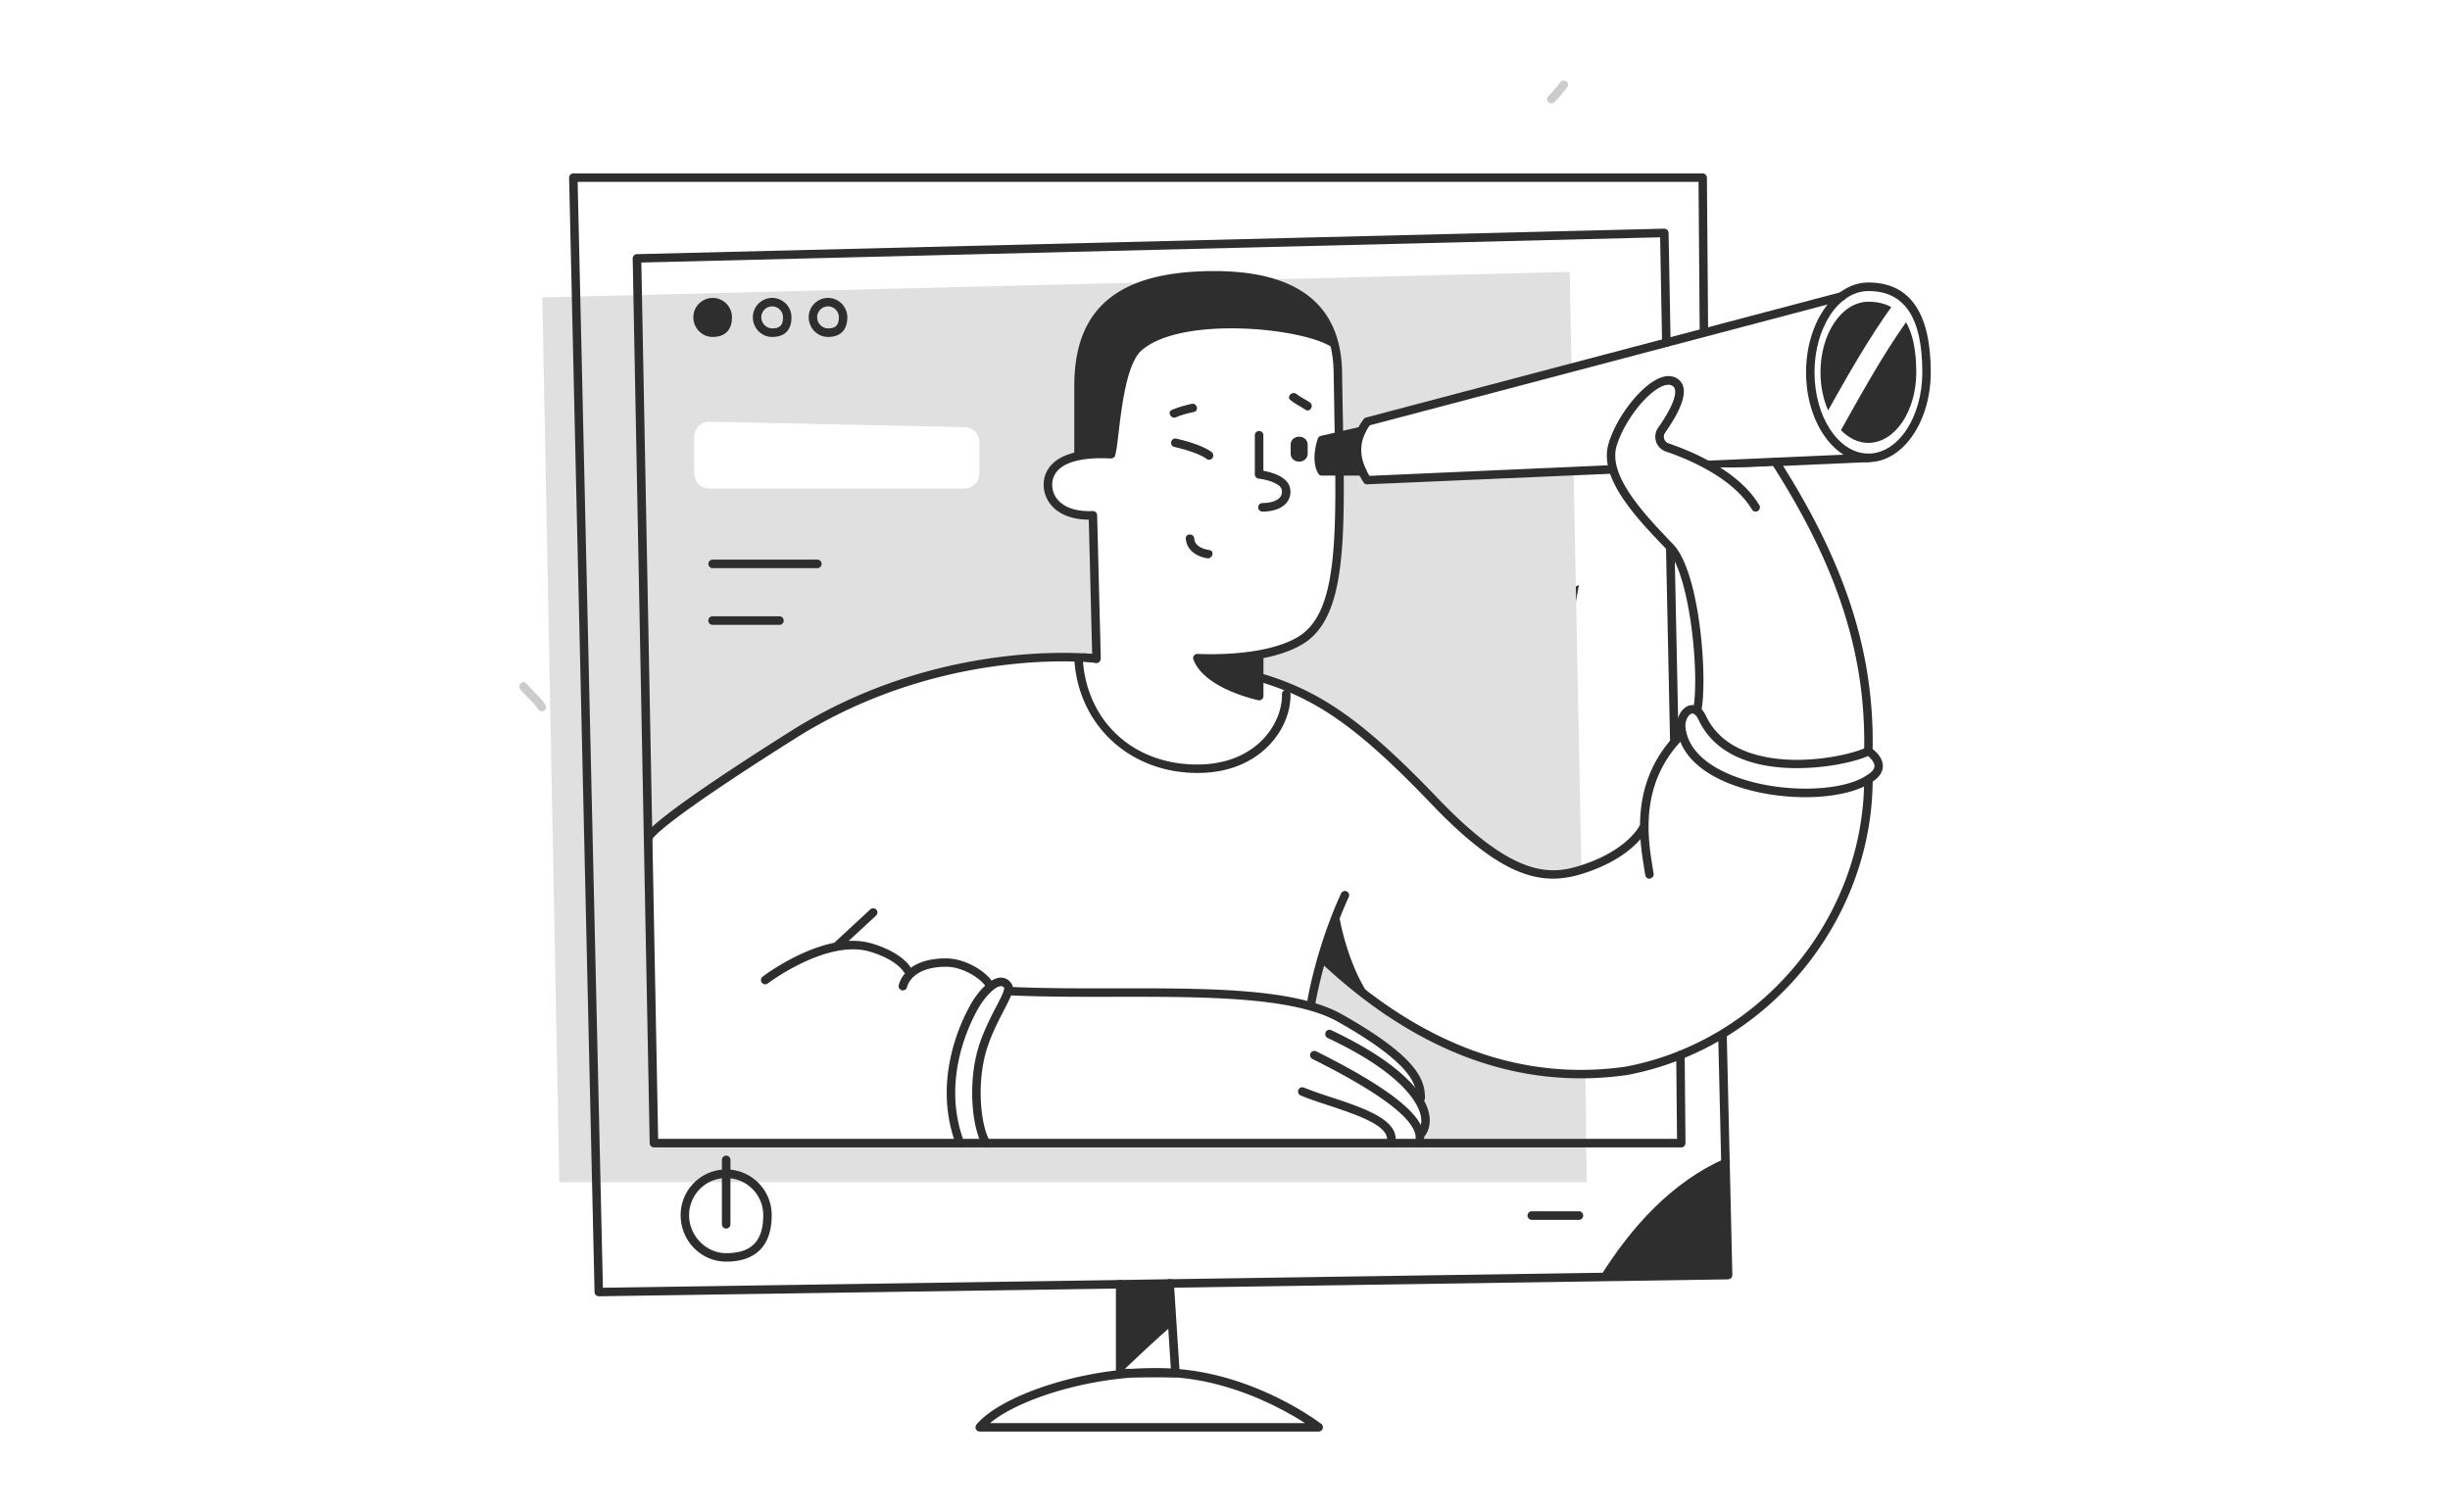 <svg xmlns="http://www.w3.org/2000/svg" width="486" height="300" fill="none">
    <path fill="#fff" d="M0 0h486v300H0z"/>
    <path fill="#CCC" d="M108.218 139.871c-1.041-1.626-2.576-2.828-3.81-4.278-.706-.83-1.888.372-1.2 1.203 1.147 1.343 2.593 2.439 3.546 3.924.6.902 2.046.071 1.464-.849Z"/>
    <path fill="#2E2E2E" d="m317.388 253.329 25.405-.389-.53-23.141c-10.603 4.685-18.542 13.436-24.875 23.53Z"/>
    <path fill="#CCC" d="M309.448 16.373a21.35 21.35 0 0 1-2.328 2.705c-.777.76.423 1.962 1.199 1.202.953-.937 1.8-1.962 2.594-3.04.635-.902-.829-1.75-1.465-.867Z"/>
    <path fill="#2E2E2E" d="m303.856 120.32 9.35-4.261-1.623 8.91-7.727-4.649Z"/>
    <path fill="#E0E0E0" d="M314.741 234.519H110.953l-3.37-175.524 203.788-5.056 2.347 119.556.759 38.998.088 4.56.176 17.466Z"/>
    <path fill="#2E2E2E" d="M118.786 257.165a.856.856 0 0 1-.847-.831l-5.045-221.08a.842.842 0 0 1 .846-.85h224.007c.459 0 .847.372.847.831l.247 30.76c0 .46-.371.849-.829.849a.844.844 0 0 1-.847-.831l-.23-29.93H114.587l5.011 219.385 222.33-3.341-1.094-46.936a.849.849 0 0 1 .83-.866c.441-.017.847.354.864.831l1.112 47.784c0 .23-.089.442-.23.601a.94.94 0 0 1-.6.265l-224.024 3.359Z"/>
    <path fill="#fff" d="M191.279 96.931h-50.563a3 3 0 0 1-2.999-3.005V86.66a3 3 0 0 1 2.999-3.005l50.563 1.079a3 3 0 0 1 2.999 3.005v6.187c.018 1.644-1.34 3.005-2.999 3.005Z"/>
    <path fill="#2E2E2E" d="M144.35 62.937c0 1.662-.653 3.058-2.999 3.058-1.658 0-2.999-1.396-2.999-3.058a3 3 0 0 1 2.999-3.005 3.011 3.011 0 0 1 2.999 3.005Z"/>
    <path fill="#2E2E2E" d="M141.369 66.844c-2.118 0-3.829-1.75-3.829-3.907a3.84 3.84 0 0 1 3.829-3.836c2.117 0 3.828 1.732 3.828 3.836 0 2.528-1.359 3.907-3.828 3.907Zm0-6.064a2.163 2.163 0 0 0-2.153 2.157c0 1.202.988 2.21 2.153 2.21 1.534 0 2.152-.637 2.152-2.21 0-1.185-.97-2.157-2.152-2.157ZM153.171 66.844c-2.117 0-3.828-1.75-3.828-3.907a3.84 3.84 0 0 1 3.828-3.836c2.117 0 3.829 1.732 3.829 3.836.017 2.528-1.341 3.907-3.829 3.907Zm0-6.064a2.163 2.163 0 0 0-2.152 2.157c0 1.202.988 2.21 2.152 2.21 1.535 0 2.153-.637 2.153-2.21a2.152 2.152 0 0 0-2.153-2.157ZM144.05 250.288c-4.993 0-9.033-4.137-9.033-9.228 0-5.003 4.058-9.051 9.033-9.051 4.993 0 9.033 4.066 9.033 9.051 0 6.046-3.123 9.228-9.033 9.228Zm0-16.582c-4.058 0-7.357 3.306-7.357 7.372 0 4.083 3.37 7.531 7.357 7.531 5.011 0 7.357-2.387 7.357-7.531 0-4.066-3.299-7.372-7.357-7.372ZM164.251 66.844c-2.117 0-3.829-1.75-3.829-3.907a3.84 3.84 0 0 1 3.829-3.836c2.099 0 3.828 1.732 3.828 3.836 0 2.528-1.358 3.907-3.828 3.907Zm0-6.064a2.164 2.164 0 0 0-2.153 2.157c0 1.202.988 2.21 2.153 2.21 1.535 0 2.152-.637 2.152-2.21 0-1.185-.97-2.157-2.152-2.157ZM162.116 112.718h-20.747a.848.848 0 0 1-.847-.848c0-.478.37-.849.847-.849h20.765c.458 0 .847.371.847.849a.852.852 0 0 1-.865.848ZM154.618 123.961h-13.267a.848.848 0 0 1-.847-.848c0-.478.371-.849.847-.849h13.267c.459 0 .847.371.847.849a.837.837 0 0 1-.847.848Z"/>
    <path fill="#2E2E2E" d="M144.05 243.729a.848.848 0 0 1-.847-.848v-12.728a.848.848 0 1 1 1.694 0v12.728a.848.848 0 0 1-.847.848ZM233.145 273.252h-10.939a.848.848 0 0 1-.846-.849v-17.642c0-.46.37-.849.846-.849.477 0 .847.371.847.849v16.794h9.21l-1.094-16.901a.848.848 0 0 1 .794-.901c.476-.035.864.318.899.795l1.147 17.784c.018.23-.07.46-.229.637a.883.883 0 0 1-.635.283Z"/>
    <path fill="#2E2E2E" d="m232.545 262.91-.529-8.291-9.81.142v17.642h.036c3.387-3.217 6.792-6.417 10.303-9.493Z"/>
    <path fill="#2E2E2E" d="M261.584 284h-67.235a.867.867 0 0 1-.759-.477.88.88 0 0 1 .106-.902c5.011-6.081 23.359-12.233 39.502-11.066 16.001 1.149 28.369 10.536 28.898 10.925.282.212.406.601.282.937a.816.816 0 0 1-.794.583Zm-65.189-1.679h62.472c-4.234-2.723-14.131-8.221-25.775-9.069-14.149-1.043-30.522 3.871-36.697 9.069ZM332.137 148.127a.856.856 0 0 1-.847-.831l-.812-38.75a.847.847 0 0 1 .83-.866h.017c.459 0 .829.371.847.831l.812 38.75a.849.849 0 0 1-.83.866h-.017Z"/>
    <path fill="#fff" d="m281.415 226.724-151.691.901-.282-63.216s44.565-38.503 87.983-33.818c0-.937-.335-24.838-.353-27.295-.017-1.078-2.328-.866-3.14-1.078 0 0-3.564-1.715-5.081-3.448-.441-1.255-.441-3.924-.459-5.232 3.388-2.705 3.952-2.687 7.975-4.438 1.252-.547 3.299-24.696 12.473-27.03.318-.07 33.962 0 36.008 7.426-.176.3.159 30.636.494 42.851-1.905 12.746-7.657 14.797-14.837 17.749.176 1.202-.476 3.04-.3 4.242 2.999-.123 21.4 11.032 29.745 19.499 3.317 3.359 7.022 6.7 9.668 10.66 2.894 2.475 5.734 4.685 8.98 6.47 5.858 3.253 11.715 2.846 15.879 1.821v39.687c-33.115 0-52.328-22.539-52.328-22.539l-2.099 9.316c30.592 13.559 21.365 27.472 21.365 27.472Z"/>
    <path fill="#2E2E2E" d="M216.349 129.707c-6.104-.46-32.991-1.379-59.526 15.362-13.09 8.256-28.757 18.633-29.074 21.072a.998.998 0 0 0 .229.76.827.827 0 0 0 .617.266.844.844 0 0 0 .583-.23.81.81 0 0 0 .264-.531c.371-.601 3.44-4.225 28.299-19.905 29.498-18.615 59.402-15.026 59.702-14.991a.906.906 0 0 0 .6-.159 48.837 48.837 0 0 0-1.694-1.644ZM260.208 199.27c-.053 0-.088 0-.141-.018a.83.83 0 0 1-.688-.972c.018-.106 1.729-10.324 6.651-21.037a.818.818 0 0 1 1.112-.407c.423.195.6.69.406 1.114-4.817 10.501-6.581 20.913-6.599 21.019-.053.424-.335.301-.741.301ZM313.206 241.997h-9.35a.848.848 0 0 1 0-1.697h9.35a.848.848 0 0 1 0 1.697Z"/>
    <path fill="#2E2E2E" d="M220.424 89.277c-5.522-.283-9.421.619-11.573 2.652-1.5 1.432-1.817 3.093-1.817 4.242 0 1.715.706 3.342 1.976 4.561 1.129 1.079 3.228 2.334 6.969 2.369l.67 26.623c-.441-.035-1.041-.07-1.764-.123.37.601.758 1.184 1.164 1.767.847.071 1.323.124 1.359.124a.836.836 0 0 0 .67-.212.897.897 0 0 0 .282-.654l-.723-28.409a.86.86 0 0 0-.265-.601c-.158-.159-.388-.23-.617-.23-2.911.124-5.187-.53-6.581-1.873a4.58 4.58 0 0 1-1.447-3.342c0-1.184.442-2.21 1.288-3.022 1.782-1.698 5.346-2.458 10.321-2.192.424.017.865-.336.882-.796a.822.822 0 0 0-.794-.884ZM250.434 101.493a.848.848 0 0 1-.846-.849c0-.477.37-.848.846-.848 1.571 0 2.876-.425 3.476-1.132.335-.406.459-.884.353-1.485-.23-1.326-3.176-2.068-4.587-2.227-.424-.053-.759-.407-.759-.831v-7.725a.848.848 0 1 1 1.694 0v7c1.57.283 4.904 1.15 5.31 3.518.177 1.096-.07 2.068-.723 2.846-.953 1.114-2.629 1.733-4.764 1.733ZM239.831 91.204a.815.815 0 0 1-.511-.177c-1.482-1.131-5.099-2.086-6.352-2.35a.86.86 0 0 1-.652-1.009.857.857 0 0 1 1.005-.654c.194.036 4.94 1.079 7.022 2.67.37.283.441.813.159 1.184a.79.79 0 0 1-.671.336ZM256.027 88.27v1.679c0 2.174 3.37 2.174 3.37 0v-1.68c0-2.174-3.37-2.174-3.37 0ZM236.391 80.12c-1.359.3-2.664.654-3.934 1.202-.988.424-.142 1.892.846 1.45 1.13-.495 2.329-.778 3.529-1.043 1.059-.212.617-1.839-.441-1.609ZM259.82 79.82c-.864-.584-1.817-1.008-2.629-1.644-.846-.672-2.046.512-1.199 1.202.935.742 1.993 1.255 2.964 1.909.917.6 1.764-.849.864-1.468ZM239.919 109.13c-1.252-.195-2.928-.778-3.016-2.281-.071-1.078-1.747-1.078-1.676 0 .141 2.298 2.152 3.571 4.251 3.907 1.041.159 1.5-1.467.441-1.626Z"/>
    <path fill="#2E2E2E" d="M237.52 153.342c-13.408 0-23.659-9.475-24.417-22.628a.835.835 0 0 1 .794-.884c.458-.017.864.336.882.796.723 12.551 10.197 21.231 23.076 21.037 6.563-.089 10.498-2.74 12.65-4.968 2.435-2.528 3.864-5.887 3.793-8.98a.847.847 0 0 1 .829-.866h.018c.459 0 .829.371.847.83.07 3.589-1.482 7.301-4.27 10.183-2.364 2.457-6.686 5.392-13.831 5.48h-.371Z"/>
    <path fill="#2E2E2E" d="M266.365 82.03c-.052-2.617-.105-5.357-.141-8.186-.211-13.311-8.733-20.064-25.334-20.064-18.966 0-27.787 7.248-27.787 22.787v13.506c0 .46.37.848.847.848a.852.852 0 0 0 .811-.619c2.453-.194 3.511.39 6.246.372 1.041-.725 1.076-17.413 5.504-21.214 7.833-6.735 31.263-4.49 37.437-.742.371 1.573.565 3.288.6 5.144.053 2.828.106 5.569.141 8.185.477 24.749.777 39.705-7.374 44.407-6.987 4.048-19.619 3.27-19.742 3.27a.8.8 0 0 0-.723.336.807.807 0 0 0-.106.796c2.152 5.727 12.42 7.955 12.861 8.061a.849.849 0 0 0 .706-.177.865.865 0 0 0 .317-.654v-7.531c2.682-.53 5.346-1.361 7.551-2.634 8.98-5.197 8.68-20.506 8.186-45.892ZM197.172 195.345c-.865-2.104-5.258-5.215-9.527-5.215-3.388 0-5.575.849-6.969 1.874v-.018c-.071-.124-1.623-2.987-7.71-4.808-1.499-.442-3.052-.584-4.622-.513l5.434-5.02c.335-.319.37-.849.053-1.185-.318-.336-.847-.371-1.182-.053l-7.163 6.629c-7.198 1.45-13.832 6.435-14.202 6.718a.846.846 0 0 0-.159 1.184.858.858 0 0 0 .67.336.822.822 0 0 0 .512-.176c.123-.089 11.714-8.822 20.218-6.311 5.328 1.573 6.687 3.959 6.704 3.959a.827.827 0 0 0 .318.336c-1.023 1.185-1.253 2.298-1.27 2.404a.827.827 0 0 0 .67.973c.459.088.9-.212.988-.654.035-.159.917-4.013 7.763-4.013 3.599 0 7.374 2.74 7.974 4.172a.844.844 0 0 0 .776.512.692.692 0 0 0 .318-.07c.37-.142.582-.637.406-1.061Z"/>
    <path fill="#2E2E2E" d="M190.432 227.625a.857.857 0 0 1-.794-.548c-4.816-12.887 1.129-24.749 3.07-28.09 1.076-1.839 3.493-4.985 5.787-5.039.653 0 1.5.195 2.188 1.238.652 1.008-.142 2.528-1.571 5.303-1.288 2.475-2.875 5.569-3.705 8.857-1.729 6.877-.617 14.514.936 16.971a.84.84 0 0 1-.265 1.167.837.837 0 0 1-1.165-.266c-1.94-3.076-2.893-11.331-1.146-18.279.882-3.482 2.593-6.806 3.846-9.227.741-1.432 1.676-3.236 1.605-3.695-.229-.336-.494-.389-.688-.371-1.2.035-3.193 2.209-4.358 4.207-1.852 3.164-7.515 14.461-2.946 26.641a.83.83 0 0 1-.494 1.078.99.99 0 0 1-.3.053Z"/>
    <path fill="#2E2E2E" d="M281.803 218.715a.848.848 0 0 1-.847-.848c0-2.228 0-6.4-15.631-15.203-8.839-4.968-26.746-4.932-44.036-4.915-7.145.018-14.537.018-21.347-.3a.834.834 0 0 1-.794-.884c.017-.46.441-.831.882-.796 6.774.319 14.149.319 21.277.301 18.33-.018 35.637-.053 44.864 5.144 15.226 8.574 16.496 13.1 16.496 16.671-.035.459-.406.83-.864.83Z"/>
    <path fill="#2E2E2E" d="M282.05 225.61a.868.868 0 0 1-.459-.142.833.833 0 0 1-.229-1.166c.617-.92.741-2.051.37-3.377-.617-2.192-3.617-8.061-18.366-15.008a.855.855 0 0 1-.405-1.132.85.85 0 0 1 1.129-.406c10.991 5.179 17.836 10.889 19.265 16.069.494 1.785.283 3.429-.6 4.755-.176.265-.441.407-.705.407Z"/>
    <path fill="#2E2E2E" d="M281.468 227.625a.838.838 0 0 1-.794-1.131c.899-2.422-1.888-7.231-20.325-16.405a.854.854 0 0 1-.388-1.132.85.85 0 0 1 1.129-.389c16.143 8.044 22.883 13.913 21.154 18.491a.794.794 0 0 1-.776.566Z"/>
    <path fill="#2E2E2E" d="M275.875 227.625c-.071 0-.159-.018-.247-.035a.832.832 0 0 1-.565-1.043c.918-3.147-5.963-5.41-11.503-7.248-2.046-.672-3.969-1.308-5.557-1.98a.839.839 0 0 1-.441-1.114c.176-.424.67-.619 1.111-.442 1.518.637 3.405 1.273 5.417 1.927 6.545 2.157 13.973 4.614 12.596 9.334a.862.862 0 0 1-.811.601Z"/>
    <path fill="#fff" d="m365.587 59.578-94.599 23.229s-2.558 5.869-1.288 8.503c1.253 2.634 1.535 4.773 1.535 4.773l100.227-5.303s10.162-4.367 9.844-16.936c-.317-12.569-5.169-15.397-6.774-16.21-1.624-.796-5.346-1.786-8.945 1.944Z"/>
    <path fill="#2E2E2E" d="M375.167 60.922c-1.359-.76-2.894-1.061-4.534-1.061-5.258 0-9.51 6.258-9.51 14 0 2.776.565 5.375 1.518 7.55 3.916-6.984 7.868-13.966 12.526-20.49ZM365.181 85.335c1.535 1.59 3.423 2.528 5.434 2.528 5.257 0 9.509-6.258 9.509-14.001 0-4.579-.758-7.76-2.029-9.935-4.798 6.788-8.821 14.125-12.914 21.408Z"/>
    <path fill="#2E2E2E" d="M370.633 91.681c-6.828 0-12.368-7.99-12.368-17.82 0-9.828 5.558-17.819 12.368-17.819 8.203 0 12.367 5.993 12.367 17.82 0 9.829-5.557 17.82-12.367 17.82Zm0-33.941c-5.893 0-10.692 7.23-10.692 16.122s4.799 16.122 10.692 16.122c5.892 0 10.691-7.23 10.691-16.122 0-10.854-3.511-16.122-10.691-16.122Z"/>
    <path fill="#2E2E2E" d="M271.2 96.1a.835.835 0 0 1-.706-.388c-2.893-4.473-2.876-8.715.035-12.587a.731.731 0 0 1 .459-.3l94.175-24.856a.83.83 0 0 1 1.024.601.826.826 0 0 1-.6 1.026L271.711 84.38c-2.223 3.112-2.24 6.4-.053 10.024l48.341-2.14a.86.86 0 0 1 .882.814.849.849 0 0 1-.812.884l-48.834 2.121c0 .018-.018.018-.035.018Z"/>
    <path fill="#2E2E2E" d="m270.97 93.113-2.029-3.624 1.87-3.624a.804.804 0 0 0-.088-.901.82.82 0 0 0-.847-.3l-7.851 1.802a.83.83 0 0 0-.599.53c-.071.178-1.518 4.261.07 6.948a.821.821 0 0 0 .723.407h8.01c.3 0 .582-.16.724-.424.158-.23.158-.566.017-.814ZM338.682 93.096a.849.849 0 0 1-.035-1.697l31.933-1.415c.423-.017.864.336.882.814a.849.849 0 0 1-.812.883l-31.933 1.415h-.035Z"/>
    <path fill="#fff" d="M313.1 172.558c5.928-2.581 10.445-3.288 12.05-8.627 1.623-5.338 4.746-12.745 7.816-16.67 0 0-.441-5.144 2.611-5.692 0 0 3.317-7.018.723-18.65-2.575-11.633-5.681-14.726-11.097-20.419-5.416-5.692-6.457-11.367-4.904-14.99 1.552-3.624 6.633-12.852 9.244-12.64 2.611.212 4.94 2.81 3.141 5.657-1.8 2.846-4.623 4.03-2.576 6.54 2.046 2.51 5.839 2.776 8.662 5.605 6.74.247 13.215-.248 13.215-.248s13.443 20.153 15.754 35.144c2.329 14.991 2.435 20.683 2.435 20.683s3.017 1.962 2.47 4.137c-.547 2.174-2.064 2.581-2.064 2.581s-2.064 21.708-7.481 28.426c-5.416 6.718-16.866 22.893-28.933 25.916-12.068 3.023-21.365 2.775-22.389 2.775-1.023 0 1.323-39.528 1.323-39.528Z"/>
    <path fill="#2E2E2E" d="M308.055 174.308c-6.281 0-13.373-3.588-24.1-14.796-14.396-15.044-22.759-20.966-34.42-24.36a.832.832 0 0 1-.565-1.043.821.821 0 0 1 1.041-.566c11.997 3.5 20.536 9.528 35.179 24.802 15.173 15.857 22.388 15.274 28.475 13.312 9.051-2.917 11.468-7.673 11.503-7.726a.835.835 0 0 1 1.129-.389c.423.195.6.707.388 1.114-.106.212-2.681 5.427-12.491 8.592-2.029.654-4.04 1.06-6.139 1.06ZM370.633 149.842c-.018 0-.018 0 0 0a.863.863 0 0 1-.847-.866c.388-18.986-5.24-36.523-18.278-56.87a.85.85 0 0 1 .247-1.167.848.848 0 0 1 1.165.248c13.214 20.647 18.948 38.484 18.542 57.807a.833.833 0 0 1-.829.848Z"/>
    <path fill="#2E2E2E" d="M313.559 213.925c-18.119 0-35.532-7.814-51.904-23.3a.838.838 0 0 1 1.147-1.22c18.736 17.714 38.813 25.192 59.667 22.204 26.922-5.056 47.281-29.558 47.317-56.994 0-.459.388-.831.847-.848.458 0 .846.371.846.848-.052 28.232-20.994 53.458-48.728 58.656a64.836 64.836 0 0 1-9.192.654Z"/>
    <path fill="#2E2E2E" d="M327.197 174.326a.836.836 0 0 1-.829-.725l-.194-1.184c-1.006-6.17-2.876-17.66 6.757-27.26a.82.82 0 0 1 1.182 0 .824.824 0 0 1 0 1.185c-9.016 8.98-7.234 19.923-6.281 25.792l.194 1.184a.838.838 0 0 1-.706.955c-.035.053-.07.053-.123.053ZM275.099 201.409a23.291 23.291 0 0 1-.406-.354c-6.846-5.975-8.98-19.021-8.98-19.021s-.335-.248-2.241 3.889c-1.905 4.136 0 5.621 0 5.621s8.416 7.213 11.574 9.9l.053-.035ZM336.671 141.869c-.053 0-.124 0-.177-.017-.458-.089-.741-.548-.652-1.008 1.358-6.453-.512-26.924-5.134-31.75l-.194-.194c-5.981-6.24-13.444-14.019-11.433-20.878 1.606-5.48 6.704-11.88 10.48-13.152 1.605-.548 2.682-.124 3.299.336 2.152 1.59 1.306 5.144-2.541 10.606-.264.372-.335.831-.194 1.255.142.425.459.76.9.902 4.975 1.697 13.92 5.533 17.96 12.233a.84.84 0 0 1-.282 1.167.84.84 0 0 1-1.164-.283c-3.776-6.24-12.315-9.882-17.078-11.508a3.088 3.088 0 0 1-1.535-4.72c2.981-4.225 4.093-7.39 2.911-8.256-.441-.318-1.024-.353-1.764-.106-3.282 1.114-7.94 7.071-9.404 12.039-1.729 5.904 5.646 13.612 11.027 19.233l.194.195c5.398 5.639 6.898 26.959 5.557 33.27-.035.371-.388.636-.776.636Z"/>
    <path fill="#2E2E2E" d="M358.106 158.151c-4.957 0-10.32-.867-14.872-2.634-6.299-2.458-9.951-6.205-10.55-10.855-.283-2.121.811-4.225 2.417-4.702.476-.141 2.152-.407 3.316 2.068 1.659 3.518 4.676 6.011 8.963 7.407 9.121 2.97 20.465.124 22.829-1.166a.807.807 0 0 1 .865.035c.229.159 2.293 1.538 2.417 3.5.053.707-.159 1.75-1.376 2.776-2.788 2.351-8.134 3.571-14.009 3.571Zm-22.37-16.6c-.053 0-.106 0-.159.018-.635.176-1.411 1.396-1.217 2.864.652 5.038 5.522 7.955 9.491 9.493 9.28 3.624 22.494 3.305 27.205-.654.547-.46.794-.92.776-1.379-.053-.743-.758-1.485-1.288-1.91-3.74 1.698-15.013 3.854-23.658 1.061-4.764-1.538-8.116-4.331-9.968-8.291-.194-.389-.635-1.202-1.182-1.202Z"/>
    <path fill="#2E2E2E" d="M333.531 227.625H129.724a.855.855 0 0 1-.846-.831l-3.37-175.507a.847.847 0 0 1 .829-.866l203.788-5.056a1 1 0 0 1 .6.23c.159.159.247.371.265.6l.406 21.762a.86.86 0 0 1-.829.867c-.442.017-.847-.372-.865-.831l-.388-20.913-202.095 5.003 3.335 173.845h202.112l-.159-16.6c0-.459.371-.848.829-.848.459 0 .847.371.847.831l.159 17.448c0 .23-.088.442-.247.601-.123.177-.335.265-.564.265Z"/>
</svg>
